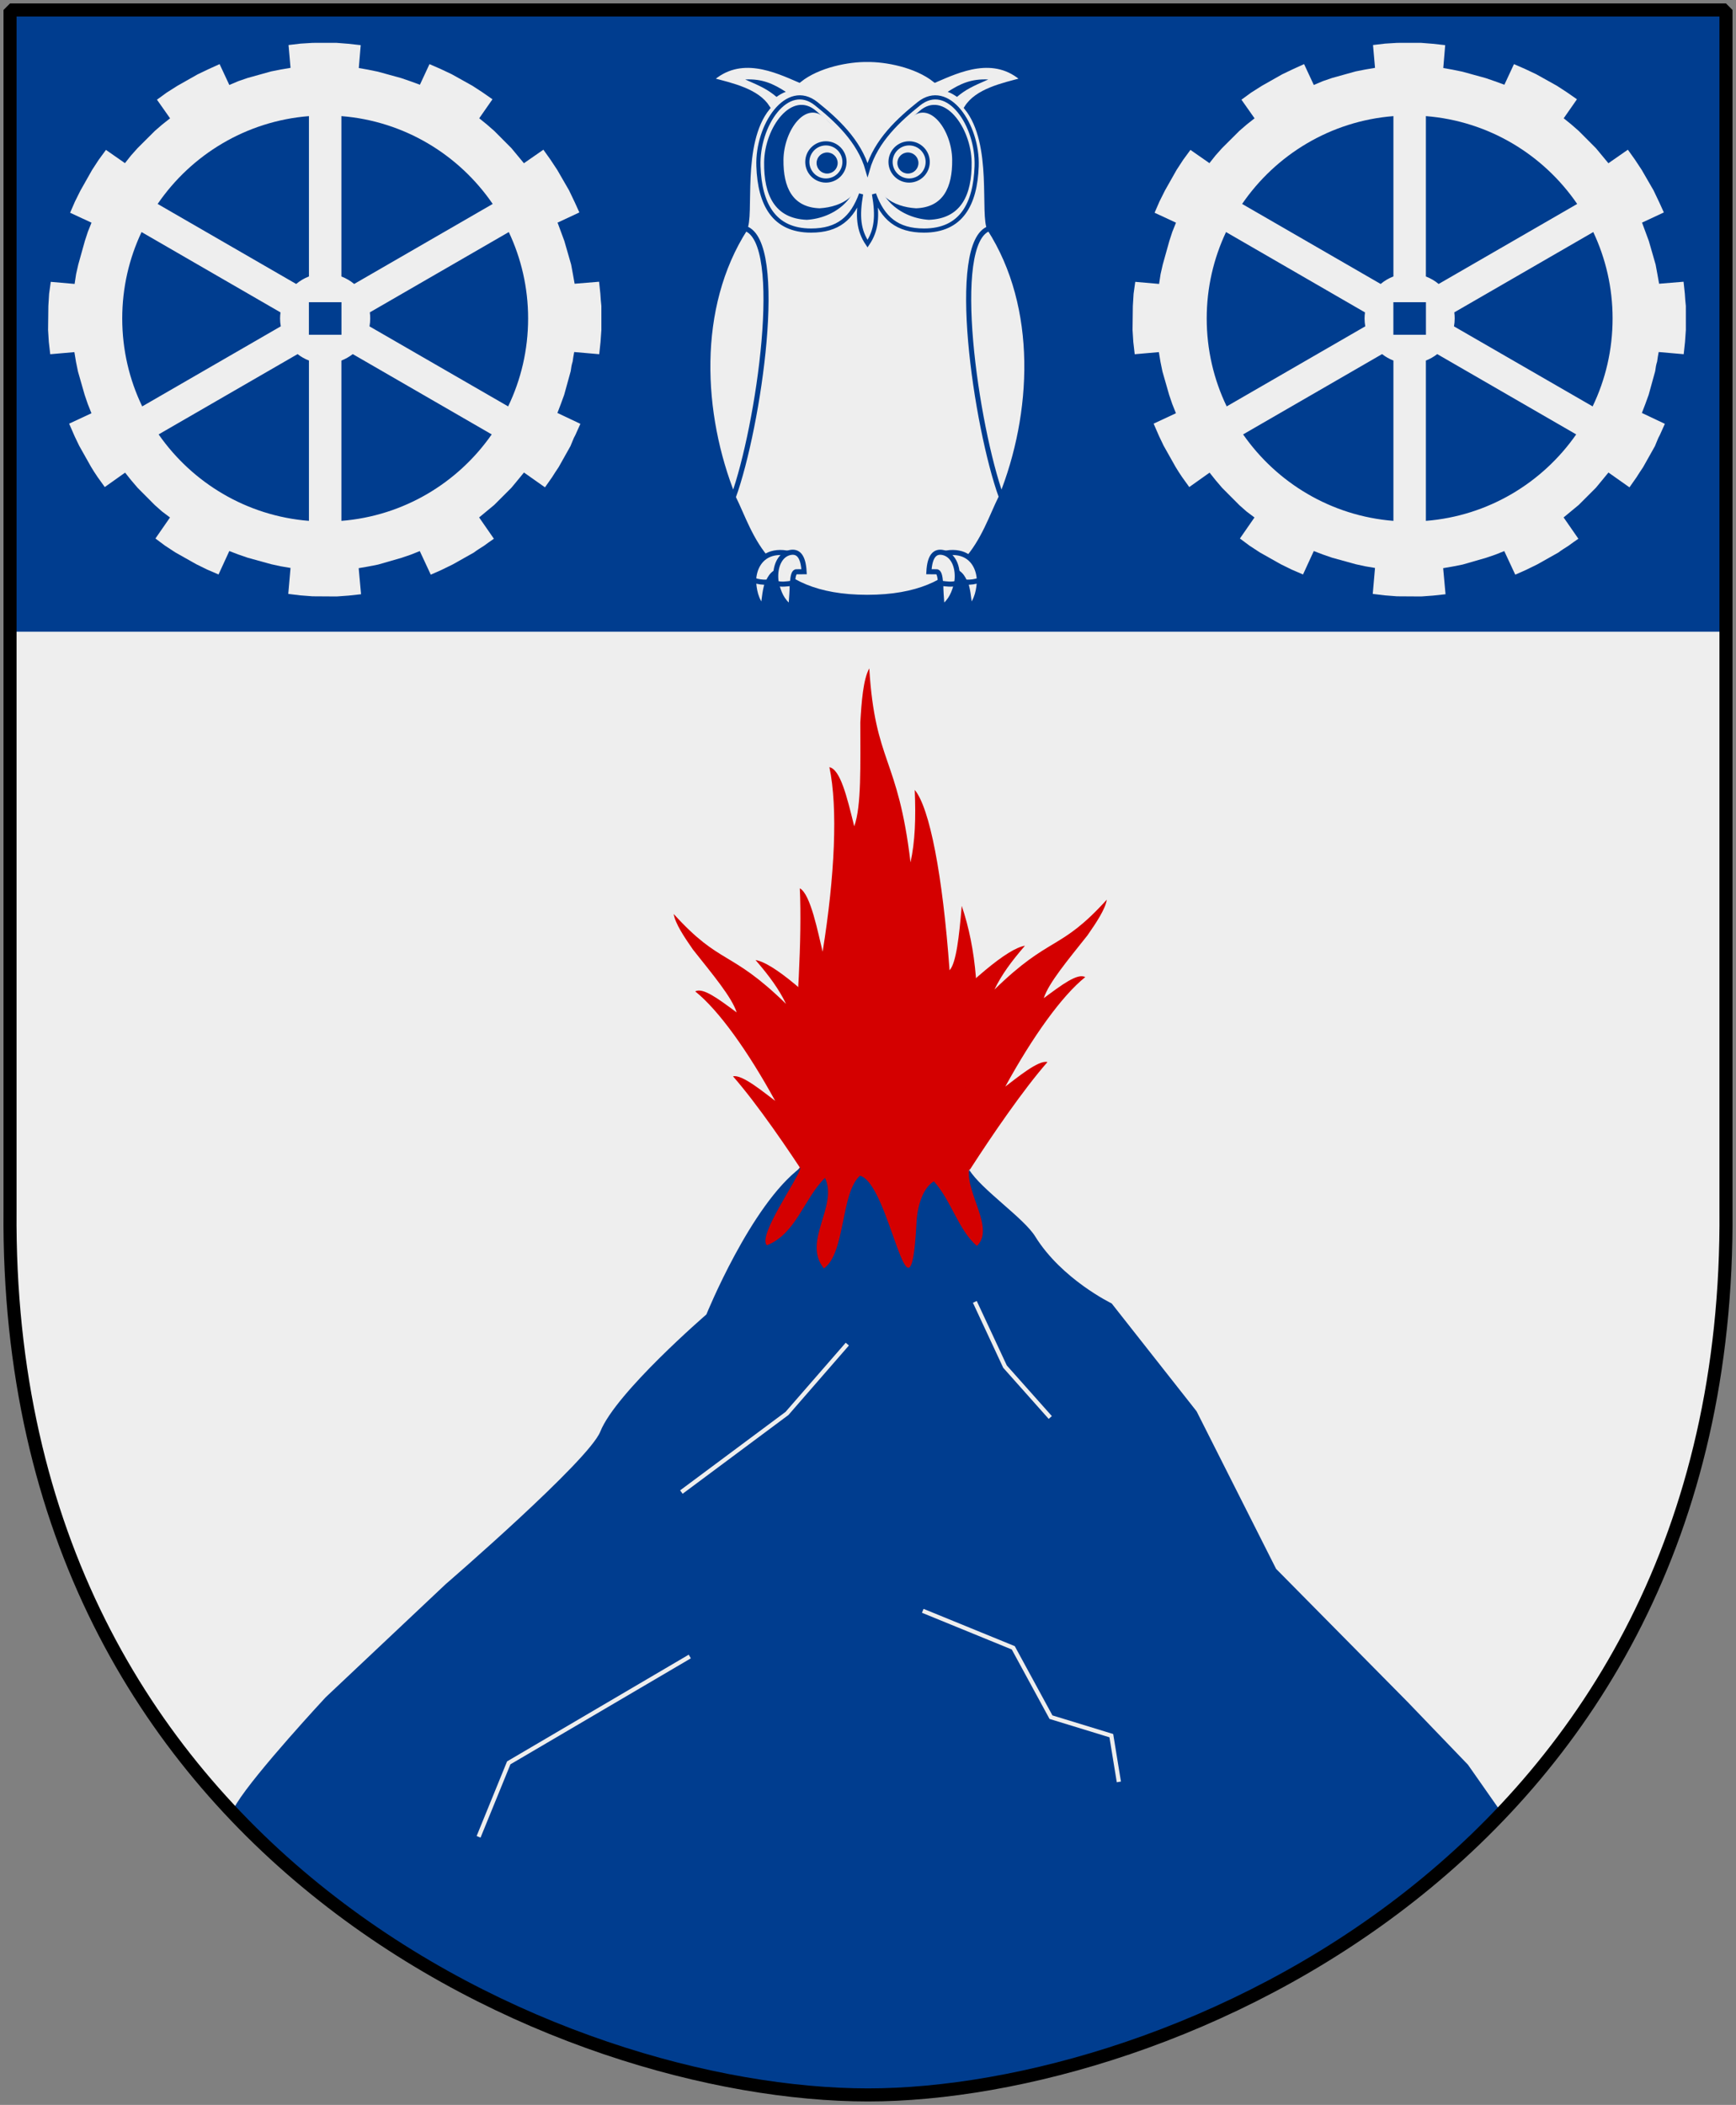 <?xml version="1.0" encoding="UTF-8" standalone="no"?>
<!-- Created with Inkscape (http://www.inkscape.org/) -->
<svg
   xmlns:dc="http://purl.org/dc/elements/1.1/"
   xmlns:cc="http://web.resource.org/cc/"
   xmlns:rdf="http://www.w3.org/1999/02/22-rdf-syntax-ns#"
   xmlns:svg="http://www.w3.org/2000/svg"
   xmlns="http://www.w3.org/2000/svg"
   xmlns:xlink="http://www.w3.org/1999/xlink"
   version="1.0"
   width="251"
   height="304.2"
   id="svg4166">
  <rect width="100%" height="100%" fill="#808080" stroke="none"/>
  <defs
     id="defs4168" />
  <path
     d="M 249.551,1.44 L 1.45,1.44 L 1.45,174.936 C 0.682,268.657 81.739,302.756 125.5,302.756 C 168.494,302.756 250.318,268.657 249.551,174.936 L 249.551,1.44 z"
     id="Shield"
     style="fill:#eeeeee;stroke:none" />
  <path
     d="M 1.1,1.098 L 1.1,91.292 L 249.6,91.292 L 249.6,1.098 L 125.35,1.098 L 1.1,1.098 z"
     id="Chef"
     style="fill:#003d8f;fill-opacity:1;fill-rule:nonzero;stroke:none;stroke-width:1.888;stroke-linecap:round;stroke-linejoin:bevel;marker:none;marker-start:none;marker-mid:none;marker-end:none;stroke-miterlimit:4;stroke-dashoffset:0;stroke-opacity:1;visibility:visible;display:block" />
  <g
     transform="matrix(0.611,0,0,0.611,-23.89,-127.682)"
     id="Vulkan">
    <g
       id="Eldar"
       style="fill:#d40000;stroke:none">
      <use
         transform="matrix(-1,0,0,1,499.528,-3.383)"
         id="use10559"
         x="0"
         y="0"
         width="509.279"
         height="871.091"
         xlink:href="#use10555" />
      <path
         d="M 241.433,498.552 C 239.294,497.078 230.813,488.851 230.813,488.851 C 225.766,481.021 218.311,470.116 212.559,463.562 C 214.66,462.991 219.908,467.4 222.537,469.358 C 216.085,457.591 209.184,447.925 203.621,443.471 C 205.406,442.452 209.158,445.274 213.428,448.447 C 212.287,444.842 207.678,439.378 203.082,433.578 C 201.061,430.675 198.847,427.377 198.522,425.154 C 209.625,437.404 211.894,433.522 225.101,446.414 C 223.473,443 221.141,439.806 217.889,436.053 C 221.869,436.646 230.866,444.124 242.109,456.249 C 242.269,454.487 239.79,450.452 236.863,446.004 C 243.411,449.987 249.801,456.542 255.575,465.994 C 255.575,465.994 263.894,478.728 263.894,478.728 C 263.894,478.728 264.978,507.65 264.978,507.65 C 249.428,521.937 243.428,519.392 241.433,498.552 z"
         id="use10555" />
      <path
         d="M 228.011,485.556 C 233.942,478.362 219.762,467.367 226.577,461.529 C 227.737,448.938 228.925,431.014 228.365,419.086 C 230.925,420.411 232.685,429.689 233.765,434.079 C 236.644,416.187 237.404,400.033 235.364,390.424 C 237.964,391.004 239.484,397.3 241.244,404.424 C 242.964,399.702 242.684,389.927 242.684,379.821 C 242.964,375.016 243.364,369.632 244.803,367.064 C 246.203,389.679 251.563,387.773 254.562,412.956 C 255.642,407.986 255.842,402.601 255.562,395.809 C 259.082,400.033 262.161,415.855 263.801,438.47 C 265.361,436.813 266.081,430.435 266.681,423.228 C 270.081,433.251 271.28,445.759 269.561,460.67 C 260.552,477.532 281.568,468.64 268.293,485.62 C 276.651,509.565 272.841,511.328 245.896,511.8 C 218.956,512.272 210.003,509.867 228.011,485.556 z"
         id="Eld" />
    </g>
    <g
       id="Berg">
      <path
         d="M 115.812,168.906 C 108.63,174.243 102.188,190.125 102.188,190.125 C 102.187,190.125 89.077,201.43 86.844,207.062 C 85.179,211.26 64.469,229.125 64.469,229.125 L 47.125,245.469 C 47.125,245.469 37.047,256.297 34.25,260.812 C 34.032,261.165 33.819,261.552 33.594,261.938 C 60.911,290.888 99.694,302.75 125.5,302.75 C 150.835,302.75 189.637,290.903 217.094,262 L 212.344,255.219 L 203.625,246.156 L 184.594,226.906 L 173.094,204.125 L 160.812,188.531 C 160.812,188.531 153.596,185.052 149.75,178.844 C 148.084,176.155 141.984,172.09 140.188,169.188 C 139.715,172.6 143.941,177.727 141.312,180.219 C 138.592,177.838 137.642,173.713 135.094,170.875 C 133.216,172.011 132.606,175.225 132.562,177.156 C 131.633,194.085 128.761,171.186 124.406,170.062 C 121.592,172.554 122.33,181.239 119.188,183.469 C 116,179.563 121.292,174.467 119.344,170.375 C 116.276,173.412 115.167,178.455 110.938,180.125 C 109.557,178.744 115.432,170.618 115.812,168.906 z"
         transform="matrix(1.636,0,0,1.636,39.075,208.836)"
         id="path10404"
         style="fill:#003d8f" />
      <path
         d="M 239.607,526.889 L 225.328,543.295 L 200.338,561.889"
         id="path8505"
         style="fill:none;stroke:#eeeeee" />
      <path
         d="M 202.329,600.782 L 159.49,625.937 L 152.35,643.437"
         id="path8507"
         style="fill:none;stroke:#eeeeee" />
      <path
         d="M 257.457,589.975 L 278.876,598.725 L 287.801,615.131 L 302.08,619.506 L 302.08,619.506 L 303.865,630.443"
         id="path8509"
         style="fill:none;stroke:#eeeeee" />
      <path
         d="M 269.784,516.906 L 276.924,532.218 L 287.634,544.249"
         id="path8511"
         style="fill:none;stroke:#eeeeee" />
    </g>
  </g>
  <path
     d="M 44.668,16.781 C 35.584,17.5 27.665,22.36 22.793,29.474 L 42.822,41.039 C 43.369,40.579 43.991,40.212 44.668,39.95 L 44.668,16.781 z M 49.362,16.781 L 49.362,39.958 C 50.037,40.219 50.663,40.58 51.208,41.039 L 71.237,29.474 C 66.365,22.36 58.446,17.5 49.362,16.781 z M 20.466,33.537 C 18.677,37.328 17.673,41.557 17.673,46.024 C 17.673,50.575 18.709,54.888 20.561,58.733 L 40.598,47.16 C 40.533,46.792 40.495,46.419 40.495,46.032 C 40.495,45.733 40.519,45.437 40.558,45.149 L 20.466,33.537 z M 73.564,33.537 L 53.472,45.141 C 53.512,45.431 53.527,45.731 53.527,46.032 C 53.527,46.421 53.49,46.797 53.425,47.168 L 73.47,58.733 C 75.322,54.888 76.357,50.575 76.357,46.024 C 76.357,41.557 75.353,37.328 73.564,33.537 z M 43.027,51.175 L 22.935,62.78 C 27.818,69.784 35.67,74.563 44.668,75.275 L 44.668,52.106 C 44.073,51.877 43.523,51.56 43.027,51.175 z M 51.003,51.175 C 50.507,51.56 49.956,51.876 49.362,52.106 L 49.362,75.275 C 58.36,74.563 66.212,69.784 71.095,62.78 L 51.003,51.175 z M 35.805,11.266 L 34.46,11.728 L 33.157,12.281 L 31.751,9.265 L 30.1,10.016 L 28.569,10.749 L 25.621,12.417 L 24.091,13.388 L 22.694,14.407 L 24.592,17.101 L 23.451,18 L 22.392,18.916 L 19.897,21.401 L 18.945,22.469 L 18.066,23.577 L 15.32,21.663 L 14.276,23.086 L 13.313,24.563 L 11.623,27.554 L 10.836,29.133 L 10.137,30.744 L 13.231,32.183 L 12.704,33.494 L 12.266,34.836 L 11.317,38.234 L 11.004,39.61 L 10.786,41.033 L 7.341,40.731 L 7.1,42.458 L 6.992,44.234 L 6.95,47.687 L 7.059,49.417 L 7.263,51.194 L 10.755,50.887 L 10.985,52.285 L 11.274,53.693 L 12.239,57.061 L 12.687,58.376 L 13.223,59.723 L 9.996,61.227 L 10.795,63.058 L 11.45,64.423 L 13.161,67.462 L 13.61,68.189 L 14.103,68.932 L 15.15,70.389 L 18.087,68.304 L 18.973,69.415 L 19.903,70.504 L 22.388,72.999 L 23.42,73.913 L 24.579,74.786 L 22.472,77.824 L 23.851,78.852 L 25.357,79.838 L 28.37,81.536 L 29.941,82.308 L 31.597,83.023 L 33.155,79.635 L 34.452,80.132 L 35.809,80.6 L 39.222,81.542 L 40.591,81.84 L 42.006,82.08 L 41.68,85.83 L 43.394,86.04 L 45.184,86.178 L 48.681,86.2 L 50.404,86.075 L 52.203,85.879 L 51.86,82.111 L 53.236,81.873 L 54.665,81.592 L 58.064,80.613 L 59.378,80.165 L 60.695,79.643 L 62.284,83.051 L 63.836,82.364 L 65.466,81.567 L 68.52,79.849 L 68.862,79.598 L 69.226,79.355 L 69.976,78.877 L 70.689,78.36 L 71.41,77.859 L 69.276,74.779 L 71.462,72.97 L 73.941,70.492 L 74.857,69.386 L 75.758,68.287 L 78.796,70.431 L 79.81,68.985 L 80.277,68.254 L 80.774,67.508 L 82.479,64.473 L 82.806,63.678 L 82.981,63.266 L 83.185,62.877 L 83.915,61.252 L 80.593,59.68 L 81.09,58.384 L 81.573,57.057 L 82.515,53.644 L 82.623,52.933 L 82.7,52.585 L 82.798,52.245 L 82.899,51.556 L 83.022,50.874 L 86.638,51.189 L 86.828,49.43 L 86.95,47.684 L 86.948,44.216 L 86.861,43.32 L 86.803,42.448 L 86.619,40.716 L 83.083,41.006 L 82.831,39.6 L 82.578,38.231 L 81.599,34.833 L 81.107,33.502 L 80.615,32.171 L 83.767,30.701 L 83.142,29.322 L 82.283,27.52 L 80.57,24.555 L 79.577,23.054 L 78.566,21.635 L 75.751,23.59 L 73.95,21.419 L 71.465,18.925 L 70.382,17.98 L 69.289,17.094 L 71.203,14.348 L 69.735,13.325 L 68.287,12.385 L 65.31,10.725 L 63.686,9.959 L 62.097,9.268 L 60.713,12.245 L 59.342,11.746 L 58.03,11.293 L 54.639,10.359 L 53.218,10.068 L 51.877,9.83 L 52.153,6.525 L 50.372,6.328 L 48.62,6.19 L 45.225,6.195 L 43.458,6.303 L 41.718,6.508 L 42.008,9.806 L 40.58,10.05 L 39.218,10.318 L 35.805,11.266 z M 44.662,48.382 L 49.37,48.382 L 49.37,43.674 L 44.662,43.674 L 44.662,48.382"
     id="Cogwheel-6spokes-square"
     style="fill:#eeeeee;fill-rule:evenodd;stroke:none" />
  <use
     transform="translate(156.8,0)"
     id="Cog-2"
     x="0"
     y="0"
     width="251"
     height="304.2"
     xlink:href="#Cogwheel-6spokes-square" />
  <g
     transform="matrix(0.419,0,0,0.419,62.283,-109.128)"
     id="Owl"
     style="fill:#eeeeee;stroke:#003d8f;stroke-width:1">
    <g
       transform="matrix(1.753,0,0,1.753,-660.003,-288.363)"
       id="Owl-body">
      <path
         d="M 462.403,430.601 C 482.56,430.601 485.114,418.244 488.773,410.915 C 491.797,404.856 499.148,379.926 486.577,358.233 C 485.002,355.515 487.727,341.338 482.014,334.268 C 484.063,331.03 488.888,329.913 493.253,328.799 C 487.436,323.441 480.32,326.854 475.778,328.799 C 472.017,325.797 465.985,324.717 462.403,324.771 C 458.822,324.717 452.79,325.797 449.029,328.799 C 444.487,326.854 437.371,323.441 431.554,328.799 C 435.919,329.913 440.744,331.03 442.792,334.268 C 437.08,341.338 439.804,355.515 438.229,358.233 C 425.659,379.926 433.009,404.856 436.034,410.915 C 439.692,418.244 442.247,430.601 462.403,430.601 z"
         id="path4808" />
      <path
         d="M 462.476,361.014 C 460.715,358.411 460.435,355.624 461.204,351.254 C 459.468,355.998 456.672,358.434 451.357,358.434 C 444.018,358.434 441.252,353.24 440.998,345.756 C 440.725,337.722 446.655,328.899 452.381,333.488 C 456.152,336.511 460.853,340.712 462.476,346.492 C 464.099,340.712 468.8,336.511 472.571,333.488 C 478.297,328.899 484.227,337.722 483.953,345.756 C 483.699,353.24 480.933,358.434 473.595,358.434 C 468.279,358.434 465.483,355.998 463.747,351.254 C 464.516,355.624 464.237,358.411 462.476,361.014 z"
         id="path4820"
         style="stroke-width:0.819" />
      <path
         d="M 464.53,346.489 C 464.126,352.032 469.104,355.993 474.556,356.321 C 480.866,356.091 483.039,351.461 482.965,345.017 C 482.885,338.1 477.443,330.747 472.7,334.916 C 469.576,337.662 464.901,341.396 464.53,346.489 z"
         id="path4444"
         style="fill:#003d8f;stroke:none" />
      <path
         d="M 460.554,346.489 C 460.958,352.032 455.98,355.993 450.528,356.321 C 444.218,356.091 442.045,351.461 442.119,345.017 C 442.199,338.1 447.641,330.747 452.384,334.916 C 455.508,337.662 460.183,341.396 460.554,346.489 z"
         id="path4440"
         style="fill:#003d8f;stroke:none" />
      <path
         d="M 461.096,346.632 C 461.437,351.315 457.64,353.775 453.034,354.052 C 447.701,353.858 445.866,349.945 445.928,344.501 C 445.995,338.656 450.435,332.62 454.192,336.409 C 455.495,337.723 457.283,339.015 458.644,340.704 C 460.005,342.393 460.939,344.48 461.096,346.632 z"
         id="path4446"
         style="stroke:none" />
      <path
         d="M 457.938,344.933 C 457.938,346.953 456.3,348.591 454.28,348.591 C 452.26,348.591 450.623,346.953 450.623,344.933 C 450.623,342.913 452.26,341.275 454.28,341.275 C 456.3,341.275 457.938,342.913 457.938,344.933 z"
         id="path4826"
         style="stroke-width:0.819" />
      <path
         d="M 456.596,345.145 C 456.596,346.291 455.667,347.22 454.521,347.22 C 453.375,347.22 452.446,346.291 452.446,345.145 C 452.446,343.999 453.375,343.07 454.521,343.07 C 455.667,343.07 456.596,343.999 456.596,345.145 z"
         id="path4828"
         style="fill:#003d8f;stroke:none" />
      <path
         d="M 463.969,346.632 C 463.628,351.315 467.425,353.775 472.031,354.052 C 477.363,353.858 479.199,349.945 479.137,344.501 C 479.07,338.656 474.63,332.62 470.873,336.409 C 469.57,337.723 467.782,339.015 466.421,340.704 C 465.06,342.393 464.126,344.48 463.969,346.632 z"
         id="path11161"
         style="stroke:none" />
      <path
         d="M 467.005,344.933 C 467.005,346.953 468.643,348.591 470.663,348.591 C 472.683,348.591 474.32,346.953 474.32,344.933 C 474.32,342.913 472.683,341.275 470.663,341.275 C 468.643,341.275 467.005,342.913 467.005,344.933 z"
         id="path4306"
         style="stroke-width:0.819" />
      <path
         d="M 468.347,345.145 C 468.347,346.291 469.276,347.22 470.422,347.22 C 471.568,347.22 472.497,346.291 472.497,345.145 C 472.497,343.999 471.568,343.07 470.422,343.07 C 469.276,343.07 468.347,343.999 468.347,345.145 z"
         id="path4308"
         style="fill:#003d8f;stroke:none" />
      <path
         d="M 438.406,358.018 C 428.418,373.55 429.55,394.609 436.062,410.848 C 441.041,397.024 446.405,360.642 438.406,358.018 z"
         id="path3253" />
      <path
         d="M 486.469,358.018 C 496.458,373.55 495.326,394.609 488.814,410.848 C 483.834,397.024 478.47,360.642 486.469,358.018 z"
         id="path3256" />
      <path
         d="M 446.381,331.134 C 443.906,329.547 441.776,328.543 438.391,328.708 C 441.503,330.051 442.864,330.708 444.554,332.135 C 445.069,331.778 445.612,331.427 446.381,331.134 z"
         id="path4796"
         style="fill:#003d8f;stroke:none" />
      <path
         d="M 478.256,331.134 C 480.731,329.547 482.86,328.543 486.246,328.708 C 483.134,330.051 481.773,330.708 480.083,332.135 C 479.567,331.778 479.025,331.427 478.256,331.134 z"
         id="path4798"
         style="fill:#003d8f;stroke:none" />
    </g>
    <g
       transform="matrix(1.753,0,0,1.753,-660.003,-288.363)"
       id="owl-foot">
      <path
         d="M 441.944,432.694 C 438.605,429.311 439.366,420.801 446.496,421.866 L 446.515,425.537 C 442.793,424.49 442.176,429.644 441.944,432.694 z"
         id="path2266" />
      <path
         d="M 440.031,427.216 C 440.109,429.009 440.47,431.208 441.93,432.671 C 442.198,430.317 442.316,429.15 442.803,427.62 C 441.792,427.66 440.86,427.54 440.031,427.216 z"
         id="path3243" />
      <path
         d="M 447.405,432.694 C 443.418,429.891 443.462,422.713 447.144,421.798 C 448.779,421.418 449.819,422.45 449.986,425.561 L 448.495,425.571 C 447.503,425.514 447.705,428.927 447.405,432.694 z"
         id="path3286" />
      <path
         d="M 444.502,427.831 C 445.024,429.657 445.487,431.174 447.391,432.671 C 447.544,430.448 447.644,429.494 447.65,427.825 C 446.572,427.97 445.491,428.128 444.502,427.831 z"
         id="path3288" />
    </g>
    <use
       transform="matrix(-1,0,0,1,300.711,6.578128e-8)"
       id="owl-foot-2"
       x="0"
       y="0"
       width="301"
       height="805.93"
       xlink:href="#owl-foot" />
  </g>
  <path
     d="M 249.551,1.44 L 1.45,1.44 L 1.45,174.936 C 0.682,268.657 81.739,302.756 125.5,302.756 C 168.494,302.756 250.318,268.657 249.551,174.936 L 249.551,1.44 z"
     id="Frame"
     style="fill:none;fill-opacity:0;stroke:#000000;stroke-width:1.888;stroke-linejoin:bevel" />
</svg>
